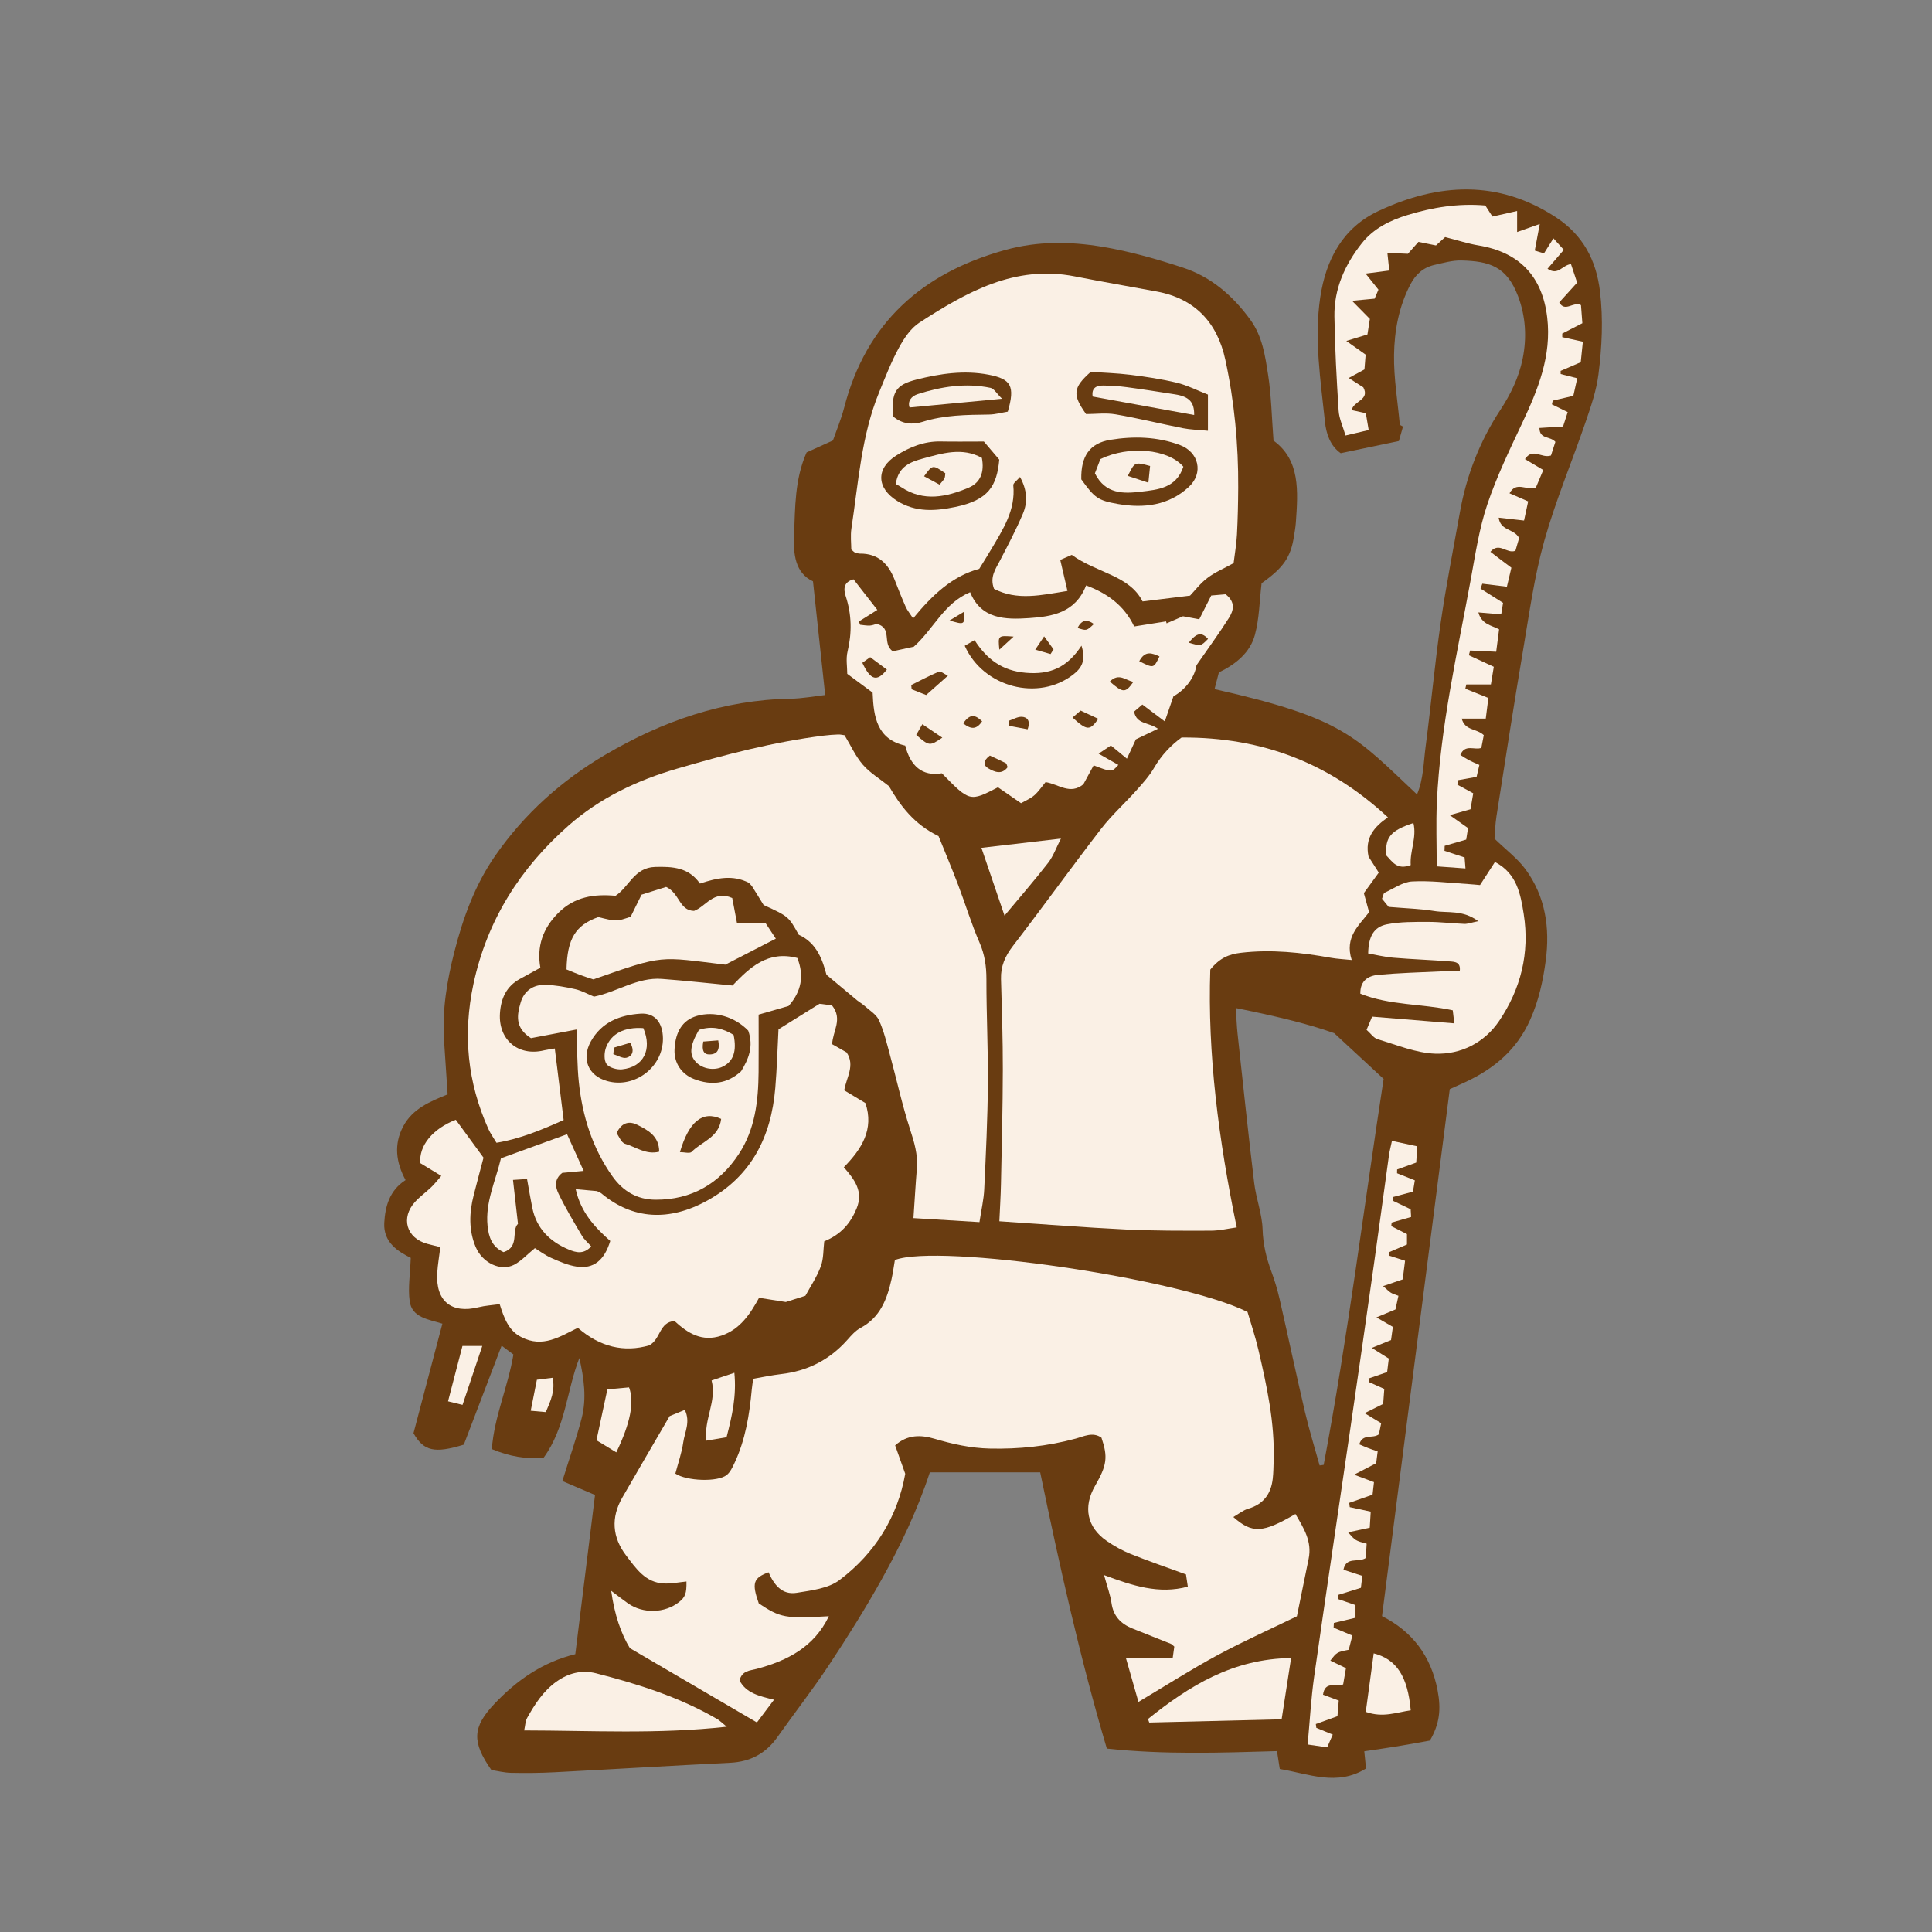 <svg version="1.1" id="svg" xmlns="http://www.w3.org/2000/svg" xmlns:xlink="http://www.w3.org/1999/xlink" x="0px" y="0px"
	 width="200px" height="200px" viewBox="0 0 200 200" enable-background="new 0 0 200 200" xml:space="preserve">
<rect x="0" y="0" width="200" height="200" fill="#808080" stroke="none"/>
<path class="stroke" fill="#693c11"  fill-rule="evenodd" clip-rule="evenodd" d="M145.238,44.157c-0.136,0.476-0.27,0.952-0.426,1.5
	c-1.982,0.416-3.975,0.832-6.021,1.259c-1.108-0.772-1.507-2.061-1.629-3.232c-0.446-4.283-1.136-8.575-0.49-12.901
	c0.586-3.928,2.34-7.209,6.02-8.937c6.197-2.908,12.423-3.276,18.416,0.676c2.734,1.804,4.128,4.37,4.52,7.636
	c0.347,2.895,0.203,5.757-0.158,8.604c-0.209,1.653-0.767,3.28-1.311,4.869c-1.414,4.137-3.126,8.186-4.304,12.386
	c-1.025,3.659-1.542,7.467-2.178,11.228c-0.971,5.738-1.858,11.49-2.761,17.24c-0.134,0.855-0.156,1.728-0.208,2.334
	c1.206,1.171,2.38,2.043,3.209,3.168c2.066,2.81,2.548,6.076,2.096,9.455c-0.281,2.088-0.716,4.125-1.609,6.12
	c-1.402,3.131-3.743,5.07-6.716,6.457c-0.446,0.208-0.897,0.406-1.608,0.729c-2.324,18.086-4.66,36.242-7.013,54.553
	c3.101,1.553,5.078,4.118,5.751,7.678c0.377,1.99,0.214,3.457-0.791,5.203c-1.047,0.186-2.206,0.4-3.37,0.593
	c-1.097,0.18-2.198,0.332-3.426,0.517c0.067,0.662,0.12,1.186,0.181,1.781c-2.996,1.866-5.92,0.552-8.928,0.051
	c-0.1-0.637-0.181-1.156-0.289-1.85c-5.832,0.171-11.631,0.375-17.615-0.261c-2.781-9.391-4.888-18.895-6.9-28.6
	c-3.826,0-7.613,0-11.422,0c-1.286,3.926-3.037,7.585-5.01,11.123c-1.674,3.002-3.508,5.922-5.406,8.79
	c-1.69,2.557-3.584,4.978-5.354,7.482c-1.206,1.706-2.799,2.568-4.896,2.672c-6.062,0.298-12.122,0.668-18.184,0.983
	c-1.498,0.077-3.003,0.091-4.504,0.059c-0.731-0.017-1.46-0.205-2.035-0.292c-2.039-2.905-1.961-4.438,0.296-6.83
	c2.315-2.455,5.005-4.337,8.39-5.162c0.68-5.48,1.355-10.933,2.042-16.479c-1.096-0.467-2.202-0.94-3.382-1.444
	c0.718-2.31,1.438-4.367,1.99-6.47c0.546-2.075,0.246-4.168-0.23-6.263c-1.326,3.39-1.415,7.179-3.698,10.319
	c-1.798,0.169-3.534-0.13-5.362-0.892c0.248-3.374,1.673-6.426,2.234-9.793c-0.356-0.267-0.729-0.545-1.222-0.913
	c-1.363,3.571-2.67,6.994-3.912,10.245c-3.024,0.932-4.152,0.677-5.21-1.181c0.962-3.651,1.963-7.443,2.991-11.341
	c-1.464-0.457-3.15-0.622-3.386-2.329c-0.189-1.373,0.052-2.805,0.111-4.484c-1.26-0.636-2.854-1.564-2.742-3.625
	c0.094-1.703,0.539-3.352,2.204-4.429c-1.001-1.846-1.226-3.712-0.239-5.567c0.976-1.838,2.803-2.574,4.594-3.303
	c-0.129-1.938-0.26-3.801-0.376-5.664c-0.192-3.096,0.307-6.096,1.073-9.092c0.908-3.546,2.127-6.92,4.232-9.952
	c3.02-4.344,6.868-7.791,11.395-10.452c5.91-3.475,12.236-5.688,19.189-5.801c1.239-0.021,2.477-0.258,3.572-0.381
	c-0.418-3.895-0.826-7.709-1.262-11.768c-1.864-0.876-2.043-2.836-1.96-4.795c0.121-2.86,0.062-5.77,1.3-8.551
	c0.848-0.383,1.697-0.769,2.725-1.235c0.357-1.032,0.848-2.184,1.158-3.382c2.275-8.811,8.069-13.954,16.678-16.34
	c3.359-0.932,6.715-0.885,10.046-0.333c2.824,0.469,5.615,1.265,8.342,2.158c2.935,0.96,5.201,2.928,7.008,5.431
	c1.227,1.697,1.512,3.708,1.816,5.667c0.333,2.149,0.371,4.344,0.561,6.816c2.777,2.013,2.54,5.237,2.314,8.453
	c-0.035,0.499-0.125,0.994-0.203,1.489c-0.341,2.146-1.101,3.229-3.346,4.815c-0.216,1.812-0.231,3.64-0.692,5.347
	c-0.49,1.82-1.943,3.022-3.729,3.887c-0.149,0.576-0.298,1.149-0.45,1.728c13.377,3.013,14.527,4.856,20.959,10.906
	c0.676-1.613,0.673-3.289,0.885-4.9c0.564-4.28,0.948-8.584,1.564-12.856c0.553-3.838,1.312-7.646,1.993-11.466
	c0.679-3.807,2.054-7.341,4.181-10.578c1.074-1.634,1.917-3.361,2.312-5.301c0.45-2.214,0.309-4.405-0.475-6.477
	c-1.17-3.097-2.986-3.629-5.871-3.699c-0.921-0.022-1.858,0.251-2.773,0.457c-1.167,0.262-1.961,0.976-2.521,2.059
	c-1.178,2.285-1.635,4.765-1.672,7.255c-0.037,2.413,0.381,4.833,0.599,7.25C145.02,44.043,145.13,44.1,145.238,44.157z
	 M143.233,111.69c-1.733-1.605-3.224-2.983-5.118-4.739c-2.863-1.027-6.406-1.836-10.186-2.601c0.072,1.069,0.098,1.871,0.184,2.666
	c0.56,5.154,1.102,10.312,1.723,15.46c0.193,1.607,0.816,3.18,0.867,4.779c0.047,1.544,0.381,2.945,0.904,4.356
	c0.347,0.937,0.635,1.901,0.859,2.874c0.89,3.895,1.717,7.804,2.627,11.694c0.435,1.857,1.004,3.684,1.514,5.523
	c0.14-0.02,0.28-0.038,0.42-0.058C139.543,138.331,141.2,124.879,143.233,111.69z"/>
<path fill-rule="evenodd" clip-rule="evenodd" fill="#faf0e5" class="fill" d="M117.852,176.181c-0.424-1.482-0.812-2.845-1.285-4.501
	c1.734,0,3.245,0,4.824,0c0.083-0.582,0.131-0.929,0.172-1.223c-0.168-0.141-0.248-0.245-0.354-0.289
	c-1.334-0.537-2.675-1.056-4.006-1.598c-1.181-0.48-1.95-1.272-2.139-2.615c-0.119-0.848-0.435-1.668-0.771-2.903
	c2.954,1.099,5.657,2.007,8.67,1.198c-0.065-0.438-0.136-0.896-0.191-1.27c-1.982-0.725-3.872-1.371-5.723-2.113
	c-0.863-0.347-1.698-0.813-2.468-1.341c-2.064-1.419-2.484-3.528-1.211-5.729c1.22-2.111,1.334-2.971,0.652-4.968
	c-0.896-0.635-1.824-0.13-2.678,0.1c-2.926,0.789-5.878,1.098-8.908,1.026c-1.974-0.048-3.836-0.467-5.7-1.016
	c-1.424-0.419-2.806-0.441-4.071,0.688c0.334,0.942,0.646,1.817,1.045,2.937c-0.782,4.423-3.097,8.214-6.815,11.01
	c-1.155,0.869-2.901,1.065-4.418,1.313c-1.528,0.251-2.365-0.855-2.915-2.124c-1.593,0.59-1.751,1.122-1.012,3.224
	c2.25,1.491,2.731,1.581,7.254,1.323c-1.529,3.201-4.3,4.6-7.451,5.448c-0.724,0.196-1.518,0.161-1.798,1.194
	c0.673,1.315,2.01,1.62,3.573,2.003c-0.648,0.862-1.223,1.625-1.771,2.354c-4.364-2.554-8.602-5.033-13.15-7.692
	c-0.916-1.498-1.595-3.459-1.937-5.938c0.771,0.577,1.247,0.955,1.742,1.303c1.545,1.087,3.818,1.024,5.276-0.132
	c0.653-0.518,0.796-0.904,0.774-2.135c-0.776,0.075-1.558,0.241-2.329,0.206c-1.933-0.086-2.908-1.578-3.925-2.91
	c-1.427-1.875-1.577-3.905-0.393-5.971c1.548-2.7,3.126-5.382,4.906-8.443c0.203-0.083,0.82-0.337,1.57-0.646
	c0.609,1.245-0.014,2.312-0.16,3.355c-0.156,1.098-0.537,2.163-0.817,3.236c1.135,0.775,4.377,0.907,5.321,0.145
	c0.362-0.293,0.59-0.788,0.797-1.228c1.139-2.415,1.55-5.005,1.794-7.632c0.029-0.309,0.081-0.614,0.147-1.098
	c0.951-0.161,1.915-0.37,2.891-0.483c2.729-0.316,5.008-1.467,6.839-3.524c0.412-0.464,0.847-0.968,1.379-1.253
	c2.038-1.087,2.746-2.977,3.208-5.035c0.148-0.667,0.237-1.347,0.349-1.996c4.521-1.734,29.562,1.902,36.505,5.377
	c0.338,1.158,0.797,2.512,1.12,3.895c0.882,3.775,1.707,7.562,1.586,11.478c-0.021,0.626-0.023,1.255-0.093,1.875
	c-0.176,1.577-0.955,2.655-2.545,3.12c-0.52,0.152-0.974,0.534-1.537,0.858c1.965,1.734,3.041,1.664,6.431-0.312
	c0.838,1.444,1.741,2.817,1.364,4.639c-0.406,1.957-0.801,3.919-1.215,5.95c-2.735,1.328-5.525,2.571-8.209,4.018
	C123.359,172.786,120.778,174.438,117.852,176.181z"/>
<path fill-rule="evenodd" clip-rule="evenodd" fill="#faf0e5" class="fill" d="M122.315,76.347c8.437-0.05,15.391,2.714,21.361,8.264
	c-1.444,0.996-2.415,2.152-2.002,4.07c0.308,0.48,0.673,1.054,1.056,1.652c-0.518,0.712-1.021,1.407-1.543,2.124
	c0.184,0.662,0.346,1.259,0.542,1.97c-1.009,1.341-2.57,2.567-1.8,4.954c-0.865-0.09-1.517-0.115-2.152-0.23
	c-3.088-0.556-6.176-0.888-9.324-0.518c-1.189,0.14-2.172,0.505-3.164,1.74c-0.295,8.729,0.861,17.608,2.736,26.687
	c-0.887,0.12-1.779,0.338-2.671,0.339c-2.938,0.008-5.882,0.02-8.816-0.123c-4.305-0.209-8.604-0.553-13.085-0.851
	c0.058-1.311,0.141-2.594,0.167-3.878c0.081-3.938,0.185-7.877,0.192-11.816c0.006-3.126-0.096-6.254-0.188-9.38
	c-0.039-1.323,0.426-2.373,1.234-3.424c3.083-4.01,6.038-8.117,9.127-12.123c1.099-1.424,2.46-2.643,3.662-3.991
	c0.661-0.74,1.344-1.494,1.836-2.347C120.257,78.129,121.286,77.088,122.315,76.347z"/>
<path fill-rule="evenodd" clip-rule="evenodd" fill="#faf0e5" class="fill" d="M57.432,108.537c0.314,2.543,0.604,4.886,0.916,7.406
	c-2.221,0.994-4.471,1.947-6.953,2.357c-0.339-0.57-0.634-0.976-0.835-1.424c-2.172-4.831-2.664-9.799-1.549-15.013
	c1.419-6.639,4.874-12.026,9.871-16.422c3.22-2.833,7.067-4.664,11.212-5.87c4.99-1.454,10.004-2.771,15.172-3.419
	c0.496-0.062,0.998-0.1,1.498-0.118c0.242-0.009,0.486,0.055,0.665,0.078c0.648,1.075,1.139,2.178,1.894,3.052
	c0.722,0.835,1.72,1.432,2.696,2.212c1.171,2.014,2.603,3.962,5.14,5.181c0.633,1.565,1.359,3.289,2.023,5.035
	c0.757,1.987,1.367,4.033,2.216,5.979c0.544,1.248,0.718,2.467,0.716,3.806c-0.006,3.625,0.182,7.25,0.151,10.874
	c-0.03,3.625-0.207,7.25-0.378,10.873c-0.048,1.045-0.295,2.082-0.492,3.39c-2.357-0.145-4.562-0.277-6.834-0.416
	c0.126-1.84,0.219-3.502,0.356-5.161c0.114-1.408-0.27-2.684-0.702-4.017c-0.826-2.545-1.394-5.174-2.098-7.76
	c-0.327-1.203-0.614-2.436-1.13-3.557c-0.279-0.608-0.992-1.022-1.524-1.507c-0.226-0.204-0.503-0.352-0.739-0.546
	c-0.945-0.782-1.884-1.572-3.168-2.646c-0.378-1.417-0.953-3.283-2.87-4.139c-1.054-1.894-1.054-1.894-3.638-3.079
	c-0.377-0.613-0.764-1.254-1.165-1.886c-0.1-0.156-0.245-0.282-0.364-0.414c-1.642-0.843-3.293-0.509-5.06,0.081
	c-1.158-1.666-2.795-1.773-4.648-1.72c-2.157,0.063-2.683,2.062-4.09,2.985c-2.219-0.2-4.227,0.09-5.909,1.758
	c-1.646,1.63-2.259,3.529-1.873,5.688c-0.822,0.45-1.475,0.801-2.122,1.16c-1.398,0.772-1.961,2.015-2.061,3.558
	c-0.176,2.736,1.892,4.486,4.56,3.835C56.611,108.66,56.916,108.627,57.432,108.537z"/>
<path fill-rule="evenodd" clip-rule="evenodd" fill="#faf0e5" class="fill" d="M127.703,58.296c-0.99,0.546-1.926,0.938-2.709,1.53
	c-0.738,0.558-1.316,1.328-1.801,1.833c-1.7,0.208-3.166,0.387-4.914,0.6c-1.358-2.708-4.734-2.935-7.329-4.819
	c-0.282,0.124-0.753,0.329-1.193,0.522c0.258,1.113,0.476,2.047,0.746,3.21c-2.752,0.446-5.208,1.023-7.599-0.214
	c-0.467-1.218,0.15-2.038,0.609-2.922c0.832-1.604,1.679-3.21,2.383-4.873c0.498-1.179,0.443-2.426-0.306-3.788
	c-0.309,0.368-0.718,0.637-0.695,0.862c0.259,2.565-1.071,4.563-2.274,6.609c-0.381,0.646-0.782,1.279-1.25,2.04
	c-2.797,0.749-4.87,2.721-6.848,5.132c-0.34-0.525-0.605-0.838-0.765-1.198c-0.404-0.915-0.775-1.846-1.137-2.779
	c-0.641-1.66-1.693-2.753-3.607-2.731c-0.18,0.002-0.364-0.079-0.542-0.134c-0.057-0.017-0.097-0.077-0.347-0.288
	c0-0.616-0.102-1.426,0.017-2.203c0.724-4.748,1.022-9.586,2.876-14.102c0.638-1.553,1.243-3.131,2.045-4.599
	c0.528-0.967,1.219-2.006,2.114-2.585c4.875-3.154,9.878-6.006,16.08-4.788c2.817,0.554,5.649,1.045,8.475,1.565
	c3.981,0.731,6.285,3.232,7.113,7.063c0.942,4.353,1.36,8.779,1.334,13.239c-0.01,1.628-0.044,3.258-0.131,4.883
	C127.996,56.352,127.821,57.333,127.703,58.296z M112.915,38.495c-1.851,1.639-1.916,2.371-0.485,4.37
	c0.973,0,2.041-0.145,3.057,0.029c2.337,0.399,4.643,0.975,6.973,1.433c0.77,0.152,1.566,0.167,2.585,0.267c0-1.36,0-2.49,0-3.746
	c-1.151-0.449-2.157-0.971-3.228-1.229c-1.576-0.378-3.191-0.62-4.802-0.821C115.598,38.623,114.164,38.583,112.915,38.495z
	 M103.444,47.583c-0.464-0.546-1.051-1.238-1.593-1.876c-1.617,0-3.05,0.023-4.481-0.006c-1.696-0.035-3.194,0.576-4.578,1.447
	c-2.147,1.352-2.054,3.385,0.104,4.719c1.917,1.185,3.934,1.038,5.987,0.615C102.338,51.771,103.193,50.3,103.444,47.583z
	 M111.935,49.623c1.371,1.898,1.701,2.187,3.801,2.551c2.68,0.465,5.256,0.156,7.333-1.772c1.543-1.434,1.034-3.604-0.93-4.334
	c-2.338-0.87-4.777-0.929-7.191-0.538C112.794,45.88,111.881,47.237,111.935,49.623z M92.445,43.1
	c0.953,0.82,2.037,0.89,3.057,0.569c2.251-0.71,4.55-0.723,6.863-0.753c0.701-0.01,1.396-0.211,1.961-0.302
	c0.774-2.652,0.34-3.382-1.994-3.827c-2.518-0.479-4.992-0.114-7.422,0.497C92.695,39.839,92.27,40.583,92.445,43.1z"/>
<path fill-rule="evenodd" clip-rule="evenodd" fill="#faf0e5" class="fill" d="M63.174,128.464c-1.627-1.437-3.05-2.976-3.578-5.359
	c0.875,0.079,1.603,0.143,2.203,0.196c0.24,0.125,0.365,0.165,0.459,0.242c3.228,2.701,6.995,2.924,10.948,0.745
	c4.606-2.54,6.623-6.62,7.051-11.655c0.169-1.991,0.223-3.992,0.332-6.079c1.313-0.817,2.618-1.63,4.246-2.644
	c0.233,0.029,0.828,0.105,1.29,0.164c1.154,1.436,0.066,2.671,0.021,4.021c0.515,0.293,1.037,0.589,1.496,0.85
	c0.904,1.361-0.027,2.582-0.245,3.928c0.728,0.438,1.407,0.846,2.188,1.315c0.924,2.708-0.383,4.764-2.233,6.646
	c1.143,1.304,2.048,2.525,1.317,4.283c-0.633,1.523-1.594,2.669-3.344,3.386c-0.103,0.83-0.052,1.784-0.359,2.602
	c-0.422,1.125-1.115,2.15-1.592,3.032c-0.925,0.295-1.515,0.482-2.026,0.646c-0.939-0.148-1.789-0.281-2.77-0.435
	c-0.938,1.71-1.971,3.259-3.881,3.913c-2.015,0.693-3.509-0.248-4.874-1.51c-1.604,0.12-1.413,1.876-2.613,2.521
	c-2.601,0.754-5.097,0.179-7.393-1.818c-1.814,0.896-3.633,2.117-5.835,0.969c-1.277-0.616-1.784-1.897-2.255-3.416
	c-0.769,0.108-1.496,0.146-2.187,0.318c-2.813,0.701-4.458-0.641-4.276-3.563c0.054-0.861,0.203-1.715,0.321-2.661
	c-0.538-0.135-0.949-0.229-1.355-0.34c-2.157-0.587-2.778-2.684-1.257-4.348c0.503-0.552,1.126-0.992,1.668-1.513
	c0.339-0.323,0.629-0.7,1.043-1.17c-0.842-0.512-1.521-0.924-2.175-1.322c-0.15-1.802,1.254-3.545,3.675-4.489
	c0.881,1.204,1.789,2.447,2.869,3.923c-0.302,1.15-0.672,2.523-1.022,3.903c-0.459,1.798-0.52,3.602,0.207,5.335
	c0.702,1.671,2.601,2.565,3.981,1.848c0.744-0.388,1.342-1.059,2.153-1.72c0.462,0.283,1.051,0.731,1.71,1.021
	c0.848,0.374,1.731,0.76,2.636,0.893C61.436,131.372,62.556,130.492,63.174,128.464z"/>
<path fill-rule="evenodd" clip-rule="evenodd" fill="#faf0e5" class="fill" d="M123.86,68.865c-0.168,1.162-1.045,2.473-2.385,3.216
	c-0.319,0.927-0.574,1.664-0.896,2.598c-0.883-0.663-1.557-1.169-2.322-1.744c-0.302,0.258-0.604,0.515-0.859,0.733
	c0.266,1.341,1.501,1.074,2.473,1.773c-0.842,0.404-1.525,0.731-2.285,1.095c-0.257,0.555-0.557,1.201-0.929,2.002
	c-0.638-0.525-1.099-0.906-1.661-1.368c-0.315,0.212-0.632,0.425-1.266,0.851c0.856,0.486,1.452,0.826,2.042,1.162
	c-0.685,0.767-0.685,0.767-2.558,0.046c-0.361,0.666-0.735,1.353-1.065,1.961c-1.378,1.123-2.551-0.011-3.913-0.227
	c-0.371,0.446-0.712,0.967-1.162,1.364c-0.393,0.345-0.908,0.55-1.376,0.822c-0.907-0.626-1.665-1.15-2.387-1.648
	c-2.915,1.509-2.915,1.509-5.812-1.45c-2.049,0.354-3.263-0.788-3.79-2.864c-2.915-0.661-3.276-2.934-3.376-5.488
	c-0.792-0.586-1.63-1.206-2.625-1.943c0-0.717-0.152-1.548,0.029-2.3c0.467-1.945,0.435-3.833-0.186-5.731
	c-0.254-0.775-0.214-1.477,0.806-1.754c0.836,1.073,1.64,2.108,2.465,3.167c-0.761,0.478-1.335,0.838-1.909,1.198
	c0.041,0.112,0.082,0.225,0.123,0.338c0.343,0.032,0.688,0.106,1.025,0.083c0.297-0.021,0.587-0.151,0.67-0.175
	c1.715,0.403,0.533,2.043,1.695,2.838c0.658-0.144,1.49-0.325,2.166-0.472c2.077-1.853,3.112-4.502,5.834-5.642
	c1.148,2.812,3.666,2.844,6.09,2.681c2.371-0.159,4.802-0.529,5.917-3.386c2.199,0.819,3.947,2.081,4.976,4.25
	c1.176-0.187,2.237-0.356,3.301-0.525c0.018,0.068,0.035,0.135,0.055,0.203c0.57-0.247,1.139-0.493,1.698-0.734
	c0.554,0.102,1.087,0.201,1.682,0.311c0.423-0.835,0.81-1.603,1.242-2.46c0.551-0.048,1.084-0.094,1.488-0.128
	c1.062,0.823,0.819,1.699,0.338,2.458C126.25,65.5,125.18,66.957,123.86,68.865z M111.955,66.839
	c-1.521,2.316-3.299,3.015-5.762,2.808c-2.461-0.207-4.036-1.408-5.307-3.38c-0.445,0.255-0.736,0.42-1.018,0.581
	c1.916,4.322,7.629,5.786,11.232,2.982C111.962,69.162,112.442,68.384,111.955,66.839z M94.333,70.913
	c0.014,0.146,0.026,0.292,0.039,0.438c0.522,0.208,1.045,0.416,1.503,0.598c0.803-0.714,1.459-1.296,2.252-2.001
	c-0.433-0.207-0.759-0.494-0.93-0.421C96.223,69.941,95.283,70.441,94.333,70.913z M89.269,68.613
	c0.867,1.842,1.529,1.979,2.541,0.702c-0.563-0.419-1.122-0.835-1.726-1.285C89.812,68.224,89.578,68.393,89.269,68.613z
	 M97.548,76.362c-0.747-0.503-1.351-0.909-2.067-1.392c-0.262,0.458-0.454,0.794-0.633,1.107
	C96.193,77.246,96.238,77.251,97.548,76.362z M111.027,74.279c1.507,1.372,1.798,1.381,2.668,0.133
	c-0.607-0.283-1.201-0.561-1.826-0.852C111.598,73.792,111.373,73.985,111.027,74.279z M102.473,78.217
	c-0.729,0.537-0.687,1.016-0.179,1.315c0.657,0.386,1.41,0.706,2.016-0.115c-0.087-0.205-0.103-0.371-0.184-0.412
	C103.591,78.73,103.042,78.483,102.473,78.217z M114.888,70.555c1.378,1.203,1.617,1.2,2.442,0.027
	C116.544,70.456,115.848,69.599,114.888,70.555z M106.377,75.497c0.337-0.911-0.07-1.268-0.595-1.294
	c-0.442-0.022-0.9,0.264-1.352,0.413c0.015,0.174,0.028,0.349,0.044,0.524C105.121,75.261,105.766,75.383,106.377,75.497z
	 M108.754,67.707c0.104-0.162,0.206-0.324,0.309-0.486c-0.284-0.393-0.57-0.786-0.975-1.345c-0.355,0.529-0.565,0.844-0.92,1.373
	C107.835,67.44,108.295,67.574,108.754,67.707z M117.936,68.448c1.493,0.752,1.493,0.752,2.092-0.496
	C119.256,67.607,118.548,67.301,117.936,68.448z M123.062,66.527c1.252,0.373,1.252,0.373,1.993-0.389
	C124.283,65.274,123.742,65.69,123.062,66.527z M99.711,74.883c0.768,0.604,1.35,0.697,1.958-0.214
	C100.991,74.021,100.437,73.811,99.711,74.883z M98.302,64.232c1.55,0.461,1.55,0.461,1.53-0.924
	C99.259,63.654,98.78,63.943,98.302,64.232z M104.928,65.9c-1.621-0.126-1.621-0.126-1.475,1.355
	C103.982,66.768,104.361,66.419,104.928,65.9z M113.24,64.593c-0.77-0.534-1.271-0.405-1.695,0.411
	C112.479,65.31,112.479,65.31,113.24,64.593z"/>
<path fill-rule="evenodd" clip-rule="evenodd" fill="#faf0e5" class="fill" d="M153.6,76.103c-0.081,0.418-0.162,0.837-0.255,1.316
	c-0.688,0.273-1.688-0.444-2.171,0.733c0.299,0.184,0.586,0.381,0.892,0.542c0.32,0.17,0.661,0.305,1.078,0.493
	c-0.11,0.466-0.204,0.87-0.288,1.233c-0.697,0.125-1.309,0.234-1.921,0.344c-0.021,0.155-0.044,0.31-0.067,0.465
	c0.496,0.27,0.992,0.541,1.639,0.893c-0.091,0.532-0.191,1.121-0.281,1.652c-0.702,0.199-1.272,0.361-2.15,0.611
	c0.77,0.543,1.293,0.913,1.893,1.337c-0.062,0.395-0.127,0.81-0.188,1.191c-0.796,0.231-1.514,0.44-2.23,0.649
	c-0.005,0.172-0.012,0.345-0.018,0.517c0.645,0.212,1.289,0.424,2.08,0.684c0.021,0.251,0.047,0.593,0.092,1.138
	c-1.02-0.074-1.924-0.14-2.977-0.215c0-2.265-0.083-4.444,0.015-6.616c0.354-7.844,2.119-15.479,3.524-23.165
	c0.471-2.576,0.863-5.2,1.691-7.667c0.97-2.887,2.308-5.659,3.609-8.423c1.64-3.484,3.073-6.967,2.598-10.963
	c-0.504-4.233-2.869-6.747-7.125-7.449c-1.072-0.177-2.117-0.524-3.438-0.861c-0.16,0.146-0.55,0.5-0.951,0.865
	c-0.598-0.122-1.189-0.242-1.814-0.368c-0.407,0.46-0.768,0.867-1.094,1.234c-0.736-0.034-1.386-0.063-2.122-0.096
	c0.074,0.694,0.13,1.208,0.195,1.827c-0.783,0.102-1.462,0.19-2.448,0.318c0.565,0.709,0.926,1.162,1.328,1.664
	c-0.129,0.303-0.249,0.582-0.396,0.931c-0.653,0.062-1.309,0.124-2.339,0.221c0.74,0.75,1.268,1.287,1.848,1.876
	c-0.079,0.514-0.165,1.062-0.252,1.608c-0.646,0.199-1.247,0.384-2.186,0.674c0.834,0.59,1.366,0.967,2,1.415
	c-0.04,0.485-0.084,1.031-0.123,1.533c-0.544,0.296-1.006,0.548-1.629,0.887c0.615,0.394,1.072,0.686,1.512,0.968
	c0.697,1.312-0.967,1.37-1.217,2.352c0.473,0.103,0.91,0.199,1.477,0.324c0.082,0.488,0.173,1.019,0.295,1.744
	c-0.779,0.184-1.473,0.347-2.396,0.564c-0.271-0.936-0.662-1.74-0.715-2.566c-0.21-3.246-0.385-6.497-0.436-9.749
	c-0.047-2.866,1.08-5.364,2.838-7.589c1.22-1.544,2.939-2.374,4.728-2.92c2.573-0.787,5.235-1.231,8.052-0.989
	c0.244,0.378,0.499,0.774,0.739,1.148c0.835-0.188,1.602-0.362,2.554-0.578c0,0.839,0,1.366,0,2.178
	c0.835-0.296,1.479-0.524,2.345-0.832c-0.192,1.02-0.347,1.844-0.517,2.749c0.329,0.101,0.606,0.186,0.953,0.293
	c0.326-0.518,0.614-0.977,0.979-1.555c0.396,0.438,0.713,0.788,1.075,1.19c-0.587,0.681-1.12,1.298-1.688,1.957
	c1.116,0.752,1.494-0.367,2.428-0.483c0.186,0.558,0.387,1.166,0.638,1.922c-0.608,0.671-1.216,1.341-1.851,2.042
	c0.601,1.085,1.473-0.147,2.248,0.286c0.041,0.542,0.088,1.151,0.143,1.872c-0.723,0.372-1.402,0.723-2.082,1.072
	c0.002,0.124,0.002,0.248,0.002,0.372c0.656,0.144,1.312,0.289,2.132,0.468c-0.071,0.702-0.146,1.421-0.22,2.126
	c-0.765,0.33-1.423,0.613-2.082,0.898c0.004,0.108,0.004,0.216,0.006,0.325c0.535,0.136,1.069,0.273,1.716,0.438
	c-0.134,0.6-0.267,1.188-0.407,1.82c-0.758,0.176-1.446,0.336-2.134,0.496c-0.026,0.129-0.053,0.257-0.08,0.386
	c0.492,0.242,0.986,0.484,1.632,0.801c-0.151,0.472-0.312,0.97-0.479,1.489c-0.893,0.056-1.666,0.105-2.447,0.154
	c0.022,1.193,1.078,0.807,1.651,1.438c-0.142,0.438-0.317,0.982-0.457,1.411c-0.983,0.33-1.866-0.853-2.694,0.374
	c0.576,0.343,1.136,0.676,1.898,1.129c-0.26,0.617-0.533,1.266-0.768,1.82c-0.97,0.343-2.019-0.708-2.728,0.588
	c0.608,0.265,1.16,0.506,1.931,0.841c-0.139,0.644-0.285,1.321-0.426,1.98c-0.962-0.108-1.733-0.196-2.626-0.297
	c0.185,1.392,1.599,1.117,2.116,2.111c-0.107,0.372-0.257,0.884-0.383,1.314c-0.902,0.358-1.672-0.96-2.59,0.109
	c0.382,0.292,0.705,0.539,1.029,0.785c0.343,0.259,0.688,0.518,1.143,0.861c-0.154,0.659-0.307,1.303-0.464,1.967
	c-0.948-0.116-1.747-0.214-2.545-0.312c-0.062,0.17-0.124,0.339-0.186,0.509c0.742,0.468,1.482,0.936,2.333,1.473
	c-0.058,0.359-0.123,0.764-0.192,1.194c-0.786-0.068-1.484-0.127-2.364-0.203c0.346,1.237,1.326,1.321,2.146,1.752
	c-0.101,0.771-0.194,1.49-0.301,2.32c-0.987-0.046-1.845-0.086-2.699-0.127c-0.042,0.163-0.085,0.326-0.129,0.489
	c0.788,0.365,1.577,0.731,2.581,1.196c-0.082,0.499-0.187,1.133-0.301,1.828c-0.934,0-1.738,0-2.544,0
	c-0.033,0.146-0.068,0.292-0.103,0.439c0.755,0.304,1.509,0.608,2.386,0.961c-0.085,0.657-0.167,1.311-0.271,2.136
	c-0.853,0-1.603,0-2.491,0C151.668,75.668,152.836,75.38,153.6,76.103z"/>
<path fill-rule="evenodd" clip-rule="evenodd" fill="#faf0e5" class="fill" d="M59.676,106.574c-1.803,0.343-3.365,0.64-4.711,0.895
	c-1.703-1.084-1.439-2.423-1.066-3.694c0.355-1.207,1.311-1.86,2.557-1.825c1.039,0.03,2.085,0.221,3.102,0.451
	c0.66,0.15,1.274,0.5,1.932,0.77c2.379-0.474,4.488-2.025,7.016-1.837c2.421,0.181,4.833,0.448,7.322,0.687
	c1.782-1.863,3.646-3.651,6.711-2.85c0.733,1.833,0.423,3.475-0.904,4.967c-1.076,0.311-2.143,0.617-3.103,0.895
	c0,2.106,0.015,4.038-0.003,5.969c-0.027,2.976-0.364,5.908-2.043,8.458c-2.024,3.075-4.89,4.755-8.639,4.734
	c-1.896-0.013-3.354-0.882-4.439-2.407c-2.084-2.93-3.119-6.247-3.488-9.777C59.738,110.29,59.758,108.551,59.676,106.574z
	 M77.457,106.69c-1.411-1.459-3.52-2.054-5.318-1.523c-1.451,0.427-2.223,1.589-2.312,3.479c-0.063,1.367,0.711,2.551,2.024,3.057
	c1.779,0.685,3.424,0.515,4.868-0.808C77.491,109.635,78.035,108.332,77.457,106.69z M68.627,107.488
	c-0.018-1.615-0.834-2.654-2.314-2.557c-2.12,0.141-4.027,0.857-5.149,2.875c-0.998,1.797-0.275,3.558,1.686,4.104
	C65.713,112.709,68.66,110.454,68.627,107.488z M68.24,119.222c-0.01-1.615-1.155-2.223-2.244-2.772
	c-0.769-0.388-1.597-0.358-2.166,0.849c0.242,0.325,0.478,0.989,0.873,1.104C65.832,118.732,66.883,119.576,68.24,119.222z
	 M74.654,115.828c-1.919-0.886-3.337,0.259-4.268,3.44c0.453,0,1.024,0.17,1.213-0.026
	C72.629,118.169,74.421,117.773,74.654,115.828z"/>
<path fill-rule="evenodd" clip-rule="evenodd" fill="#faf0e5" class="fill" d="M141.467,106.606c0.197-0.472,0.358-0.851,0.575-1.364
	c2.814,0.23,5.591,0.457,8.508,0.695c-0.071-0.605-0.113-0.948-0.161-1.35c-3.194-0.699-6.496-0.49-9.568-1.723
	c-0.018-1.398,0.863-1.863,1.898-1.956c2.111-0.187,4.232-0.25,6.351-0.346c0.678-0.031,1.356-0.004,2.038-0.004
	c0.146-0.993-0.539-0.994-1.048-1.034c-1.935-0.153-3.874-0.218-5.807-0.38c-0.894-0.075-1.776-0.295-2.62-0.441
	c0.031-1.76,0.584-2.751,1.95-3.018c1.386-0.272,2.84-0.248,4.265-0.25c1.247-0.001,2.494,0.16,3.742,0.208
	c0.334,0.012,0.674-0.124,1.44-0.279c-1.612-1.206-3.153-0.829-4.526-1.052c-1.472-0.238-2.975-0.278-4.751-0.429
	c-0.125-0.154-0.42-0.518-0.687-0.846c0.12-0.295,0.145-0.564,0.267-0.621c0.942-0.433,1.89-1.118,2.863-1.169
	c1.917-0.101,3.854,0.156,5.782,0.271c0.429,0.025,0.857,0.073,1.232,0.105c0.54-0.834,1.033-1.596,1.546-2.389
	c2.272,1.185,2.648,3.308,2.98,5.403c0.633,4.019-0.309,7.756-2.557,11.066c-1.517,2.233-3.942,3.469-6.602,3.373
	c-2.003-0.072-3.985-0.91-5.953-1.493C142.201,107.459,141.884,106.972,141.467,106.606z"/>
<path fill-rule="evenodd" clip-rule="evenodd" fill="#faf0e5" class="fill" d="M139.998,169.312c-0.146,0.567-0.266,1.037-0.377,1.471
	c-1.228,0.248-1.228,0.248-1.904,1.126c0.501,0.241,0.98,0.472,1.617,0.777c-0.093,0.536-0.194,1.122-0.291,1.685
	c-0.801,0.266-1.885-0.371-2.083,1.064c0.462,0.172,0.957,0.357,1.629,0.608c-0.041,0.508-0.091,1.095-0.135,1.617
	c-0.848,0.308-1.544,0.56-2.24,0.812c0.018,0.132,0.035,0.263,0.052,0.395c0.53,0.218,1.059,0.435,1.701,0.697
	c-0.199,0.457-0.363,0.834-0.576,1.32c-0.635-0.092-1.227-0.179-2.024-0.295c0.225-2.405,0.348-4.71,0.669-6.986
	c1.22-8.598,2.509-17.185,3.76-25.777c0.82-5.635,1.629-11.271,2.428-16.91c0.534-3.772,1.038-7.548,1.562-11.321
	c0.06-0.425,0.173-0.845,0.309-1.492c0.876,0.189,1.685,0.363,2.626,0.565c-0.048,0.693-0.083,1.22-0.114,1.681
	c-0.76,0.274-1.369,0.494-1.977,0.713c-0.002,0.131-0.005,0.262-0.008,0.393c0.581,0.231,1.161,0.463,1.841,0.733
	c-0.064,0.391-0.132,0.798-0.193,1.169c-0.747,0.201-1.401,0.378-2.053,0.554c0.001,0.136,0.004,0.271,0.007,0.406
	c0.585,0.28,1.171,0.561,1.808,0.864c0.013,0.234,0.027,0.476,0.046,0.8c-0.683,0.195-1.348,0.387-2.014,0.577
	c-0.014,0.125-0.025,0.249-0.037,0.371c0.514,0.263,1.027,0.523,1.622,0.825c0,0.321,0,0.682,0,1.076
	c-0.627,0.27-1.246,0.534-1.862,0.799c0.021,0.123,0.041,0.248,0.061,0.37c0.495,0.158,0.989,0.315,1.604,0.514
	c-0.082,0.656-0.166,1.314-0.243,1.929c-0.667,0.229-1.226,0.421-2.028,0.695c0.394,0.341,0.579,0.543,0.803,0.684
	c0.202,0.127,0.447,0.186,0.783,0.319c-0.11,0.509-0.213,0.978-0.307,1.411c-0.607,0.255-1.149,0.482-1.969,0.825
	c0.722,0.419,1.17,0.679,1.698,0.984c-0.063,0.454-0.129,0.932-0.188,1.36c-0.629,0.257-1.164,0.476-1.993,0.814
	c0.716,0.449,1.16,0.728,1.761,1.105c-0.051,0.415-0.114,0.943-0.172,1.4c-0.743,0.257-1.334,0.461-1.926,0.664
	c0.01,0.121,0.021,0.243,0.032,0.364c0.485,0.217,0.97,0.435,1.599,0.714c-0.036,0.484-0.076,1.018-0.115,1.553
	c-0.616,0.307-1.149,0.572-1.921,0.957c0.675,0.408,1.156,0.699,1.715,1.038c-0.089,0.425-0.174,0.833-0.239,1.151
	c-0.659,0.493-1.681-0.123-2.03,1.04c0.317,0.132,0.63,0.271,0.948,0.394c0.286,0.11,0.579,0.204,0.957,0.336
	c-0.057,0.45-0.11,0.865-0.155,1.22c-0.692,0.361-1.301,0.677-2.285,1.188c0.948,0.354,1.439,0.538,2.058,0.77
	c-0.05,0.432-0.103,0.896-0.148,1.3c-0.893,0.312-1.653,0.579-2.414,0.845c0.018,0.148,0.035,0.296,0.053,0.444
	c0.683,0.146,1.365,0.293,2.172,0.467c-0.034,0.554-0.065,1.089-0.101,1.66c-0.77,0.166-1.443,0.312-2.242,0.483
	c0.761,0.861,0.761,0.861,1.922,1.174c-0.032,0.491-0.064,1.017-0.093,1.485c-0.8,0.513-2.015-0.199-2.31,1.209
	c0.612,0.199,1.238,0.403,1.953,0.638c-0.052,0.434-0.102,0.848-0.146,1.236c-0.823,0.256-1.582,0.492-2.342,0.729
	c0.008,0.15,0.015,0.3,0.021,0.45c0.547,0.189,1.095,0.378,1.762,0.608c0,0.412,0,0.865,0,1.312c-0.819,0.195-1.53,0.365-2.24,0.535
	c-0.009,0.164-0.018,0.328-0.025,0.492C138.642,168.743,139.23,168.989,139.998,169.312z"/>
<path fill-rule="evenodd" clip-rule="evenodd" fill="#faf0e5" class="fill" d="M58.645,100.356c0.067-3.188,0.948-4.59,3.288-5.419
	c1.886,0.466,1.886,0.466,3.352-0.037c0.313-0.635,0.669-1.354,1.128-2.284c0.852-0.268,1.833-0.578,2.544-0.801
	c1.424,0.664,1.327,2.433,2.888,2.482c1.227-0.443,2.022-2.192,3.955-1.334c0.139,0.726,0.296,1.558,0.492,2.587
	c0.922,0,1.87,0,2.952,0c0.326,0.493,0.653,0.988,1.07,1.62c-1.851,0.953-3.548,1.826-5.228,2.691
	c-6.893-0.82-6.248-1.079-13.666,1.526c-0.381-0.127-0.854-0.271-1.318-0.443C59.637,100.771,59.184,100.574,58.645,100.356z"/>
<path fill-rule="evenodd" clip-rule="evenodd" fill="#faf0e5" class="fill" d="M75.234,178.75c-7.184,0.79-13.977,0.394-20.972,0.384
	c0.119-0.531,0.12-0.963,0.306-1.293c0.797-1.419,1.661-2.777,3.034-3.759c1.26-0.903,2.653-1.231,4.089-0.865
	c4.365,1.113,8.652,2.468,12.58,4.756C74.478,178.093,74.648,178.274,75.234,178.75z"/>
<path fill-rule="evenodd" clip-rule="evenodd" fill="#faf0e5" class="fill" d="M54.559,122.051c-0.518,0.034-0.861,0.056-1.454,0.095
	c0.173,1.528,0.331,2.932,0.514,4.546c-0.71,0.68,0.197,2.395-1.49,2.928c-1.185-0.533-1.537-1.542-1.657-2.713
	c-0.252-2.463,0.826-4.624,1.387-7.001c2.297-0.837,4.502-1.641,6.844-2.492c0.592,1.308,1.121,2.479,1.716,3.795
	c-0.883,0.082-1.597,0.148-2.212,0.207c-0.871,0.654-0.706,1.49-0.401,2.124c0.72,1.505,1.586,2.941,2.435,4.381
	c0.238,0.403,0.62,0.721,0.961,1.106c-0.787,0.857-1.589,0.636-2.332,0.323c-1.957-0.821-3.338-2.18-3.771-4.337
	C54.912,124.101,54.764,123.182,54.559,122.051z"/>
<path fill-rule="evenodd" clip-rule="evenodd" fill="#faf0e5" class="fill" d="M118.838,177.949c4.253-3.41,8.766-6.238,14.817-6.308
	c-0.335,2.163-0.651,4.207-0.981,6.34c-4.654,0.114-9.179,0.225-13.704,0.335C118.926,178.195,118.881,178.072,118.838,177.949z"/>
<path fill-rule="evenodd" clip-rule="evenodd" fill="#faf0e5" class="fill" d="M109.825,86.811c-0.476,0.922-0.779,1.809-1.322,2.51
	c-1.398,1.804-2.901,3.527-4.516,5.465c-0.813-2.386-1.614-4.737-2.391-7.017C104.359,87.447,106.965,87.144,109.825,86.811z"/>
<path fill-rule="evenodd" clip-rule="evenodd" fill="#faf0e5" class="fill" d="M142.207,171.156c2.391,0.616,3.518,2.415,3.833,5.895
	c-1.453,0.202-2.876,0.805-4.655,0.161C141.658,175.202,141.922,173.261,142.207,171.156z"/>
<path fill-rule="evenodd" clip-rule="evenodd" fill="#faf0e5" class="fill" d="M63.799,150.348c-0.723-0.441-1.344-0.819-2.054-1.253
	c0.38-1.769,0.742-3.462,1.13-5.271c0.815-0.073,1.542-0.14,2.244-0.202C65.685,145.133,65.266,147.312,63.799,150.348z"/>
<path fill-rule="evenodd" clip-rule="evenodd" fill="#faf0e5" class="fill" d="M75.212,148.782c-0.698,0.12-1.289,0.22-2.091,0.356
	c-0.278-2.211,1.1-4.072,0.542-6.233c0.839-0.282,1.495-0.504,2.358-0.795C76.254,144.493,75.802,146.518,75.212,148.782z"/>
<path fill-rule="evenodd" clip-rule="evenodd" fill="#faf0e5" class="fill" d="M47.872,139.335c0.677,0,1.208,0,2.054,0
	c-0.703,2.098-1.357,4.051-2.045,6.098c-0.59-0.146-0.973-0.239-1.5-0.369C46.893,143.098,47.374,141.251,47.872,139.335z"/>
<path fill-rule="evenodd" clip-rule="evenodd" fill="#faf0e5" class="fill" d="M146.037,89.554c-1.44,0.549-1.916-0.385-2.531-1.002
	c-0.124-1.883,0.43-2.562,2.811-3.354C146.684,86.709,145.936,88.09,146.037,89.554z"/>
<path fill-rule="evenodd" clip-rule="evenodd" fill="#faf0e5" class="fill" d="M55.578,142.83c0.594-0.073,1.059-0.133,1.631-0.204
	c0.277,1.326-0.196,2.372-0.708,3.555c-0.463-0.042-0.921-0.083-1.561-0.14C55.156,144.955,55.345,144.006,55.578,142.83z"/>
<path fill-rule="evenodd" clip-rule="evenodd" fill="#faf0e5" class="fill" d="M113.112,41.051c-0.141-0.914,0.406-1.147,1.098-1.14
	c0.81,0.008,1.624,0.061,2.427,0.168c1.667,0.222,3.328,0.483,4.992,0.744c1.464,0.229,2.014,0.79,1.992,2.14
	C120.154,42.333,116.706,41.705,113.112,41.051z"/>
<path fill-rule="evenodd" clip-rule="evenodd" fill="#faf0e5" class="fill" d="M101.643,47.4c0.279,1.466-0.141,2.568-1.37,3.085
	c-2.295,0.964-4.651,1.484-6.962-0.044c-0.212-0.14-0.439-0.254-0.579-0.335c0.252-1.874,1.62-2.312,2.812-2.638
	C97.538,46.924,99.617,46.272,101.643,47.4z M97.263,50.17c0.298-0.373,0.443-0.499,0.512-0.659c0.068-0.161,0.06-0.355,0.081-0.522
	c-1.316-0.898-1.316-0.898-2.196,0.314C96.186,49.588,96.687,49.858,97.263,50.17z"/>
<path fill-rule="evenodd" clip-rule="evenodd" fill="#faf0e5" class="fill" d="M122.501,48.312c-0.734,2.233-2.667,2.38-4.392,2.586
	c-1.772,0.212-3.67,0.288-4.765-1.898c0.187-0.482,0.403-1.042,0.57-1.477C116.855,46.106,120.893,46.46,122.501,48.312z
	 M119.057,48.24c-1.588-0.432-1.588-0.432-2.303,1.026c0.647,0.214,1.262,0.417,2.125,0.702
	C118.959,49.183,119.011,48.695,119.057,48.24z"/>
<path fill-rule="evenodd" clip-rule="evenodd" fill="#faf0e5" class="fill" d="M103.733,41.28c-3.456,0.325-6.446,0.607-9.575,0.902
	c-0.221-0.639,0.17-1.167,0.857-1.387c2.455-0.783,4.969-1.179,7.531-0.641C102.894,40.227,103.154,40.711,103.733,41.28z"/>
<path fill-rule="evenodd" clip-rule="evenodd" fill="#faf0e5" class="fill" d="M72.351,106.613c1.378-0.46,2.529-0.142,3.591,0.52
	c0.348,1.674-0.02,2.726-1.104,3.274c-0.889,0.452-2.098,0.257-2.775-0.444C71.326,109.201,71.392,108.278,72.351,106.613z
	 M72.801,107.821c-0.178,0.979,0.074,1.36,0.697,1.334c0.795-0.032,1.029-0.523,0.854-1.455
	C73.812,107.743,73.309,107.782,72.801,107.821z"/>
<path fill-rule="evenodd" clip-rule="evenodd" fill="#faf0e5" class="fill" d="M66.596,106.43c0.947,2.226,0.018,4.037-2.196,4.266
	c-0.534,0.055-1.329-0.163-1.608-0.545c-0.284-0.39-0.25-1.198-0.059-1.712C63.275,106.976,64.655,106.296,66.596,106.43z
	 M63.556,108.448c-0.021,0.226-0.044,0.451-0.065,0.678c0.459,0.138,0.967,0.469,1.366,0.369c0.558-0.142,0.88-0.661,0.387-1.55
	C64.709,108.104,64.134,108.276,63.556,108.448z"/>
</svg>
